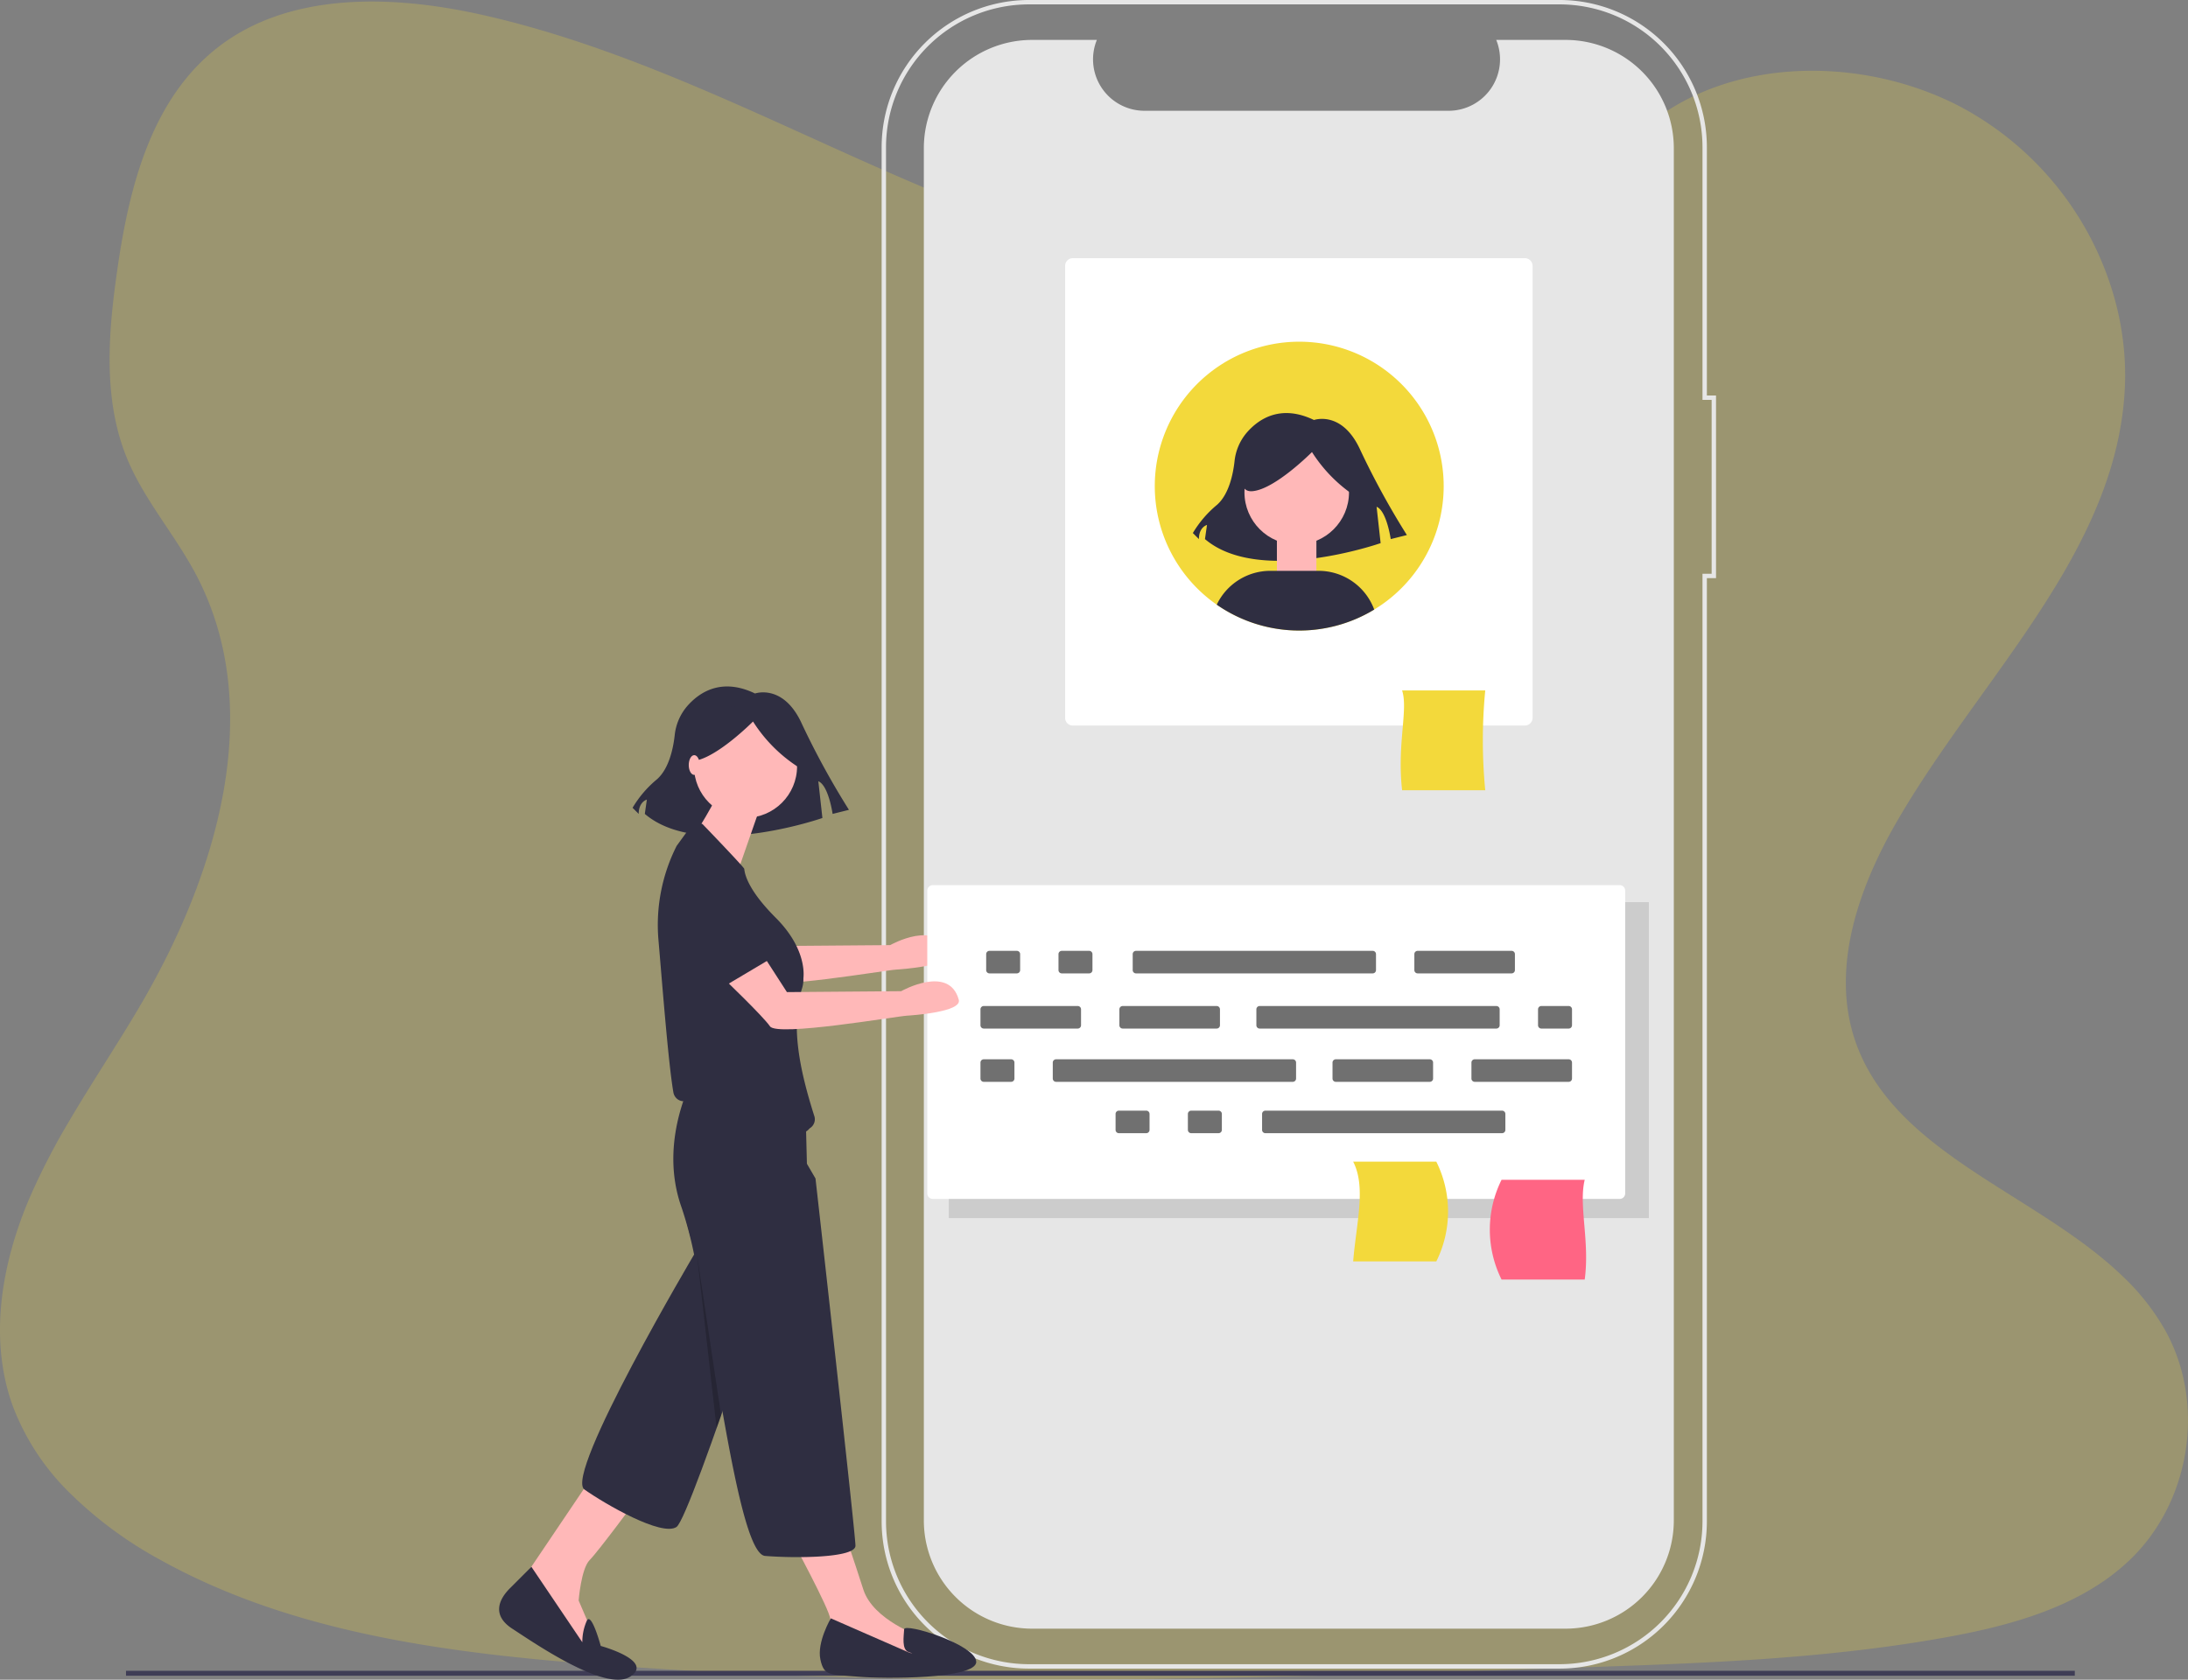 <svg xmlns="http://www.w3.org/2000/svg" width="350" height="268.753" viewBox="0 0 350 268.753"><rect x="0" y="0" width="350" height="268.753" fill="#808080" stroke="none"/><defs><style>.a,.e{fill:#f3d93b;}.a{opacity:0.23;}.b{fill:#e6e6e6;}.c{fill:#ffb8b8;}.d{fill:#fff;}.f{fill:#ccc;}.g{fill:#707070;}.h{fill:#2f2e41;}.i{fill:#3f3d56;}.j{fill:#ff6584;}.k{opacity:0.2;}</style></defs><g transform="translate(15)"><path class="a" d="M489.184,271.622c-.347.313-.666.617-1.005.913a33.528,33.528,0,0,1-3.928,2.961c-7.135,4.65-15.93,6.921-24.5,8.464-19.214,3.463-38.83,4.135-58.362,4.8-52.777,1.791-105.682,3.578-158.331-.549-20.8-1.628-42.061-4.354-60.91-12.711q-4.053-1.791-7.946-3.951a64.25,64.25,0,0,1-14.492-10.714,38.57,38.57,0,0,1-9.049-13.739c-3.983-10.816-1.876-22.966,2.673-33.568a110.022,110.022,0,0,1,6.376-12.329c3.512-5.97,7.385-11.768,10.917-17.733,12.571-21.2,20.774-48.032,9.17-69.78-3.335-6.248-8.154-11.734-10.872-18.256-3.467-8.344-3.2-17.609-2.1-26.609q.215-1.714.454-3.394c1.883-13.345,5.426-27.723,16.35-36.054,11.347-8.657,27.462-8.22,41.544-5.143,21.9,4.834,42.1,14.9,62.519,23.982s41.776,17.386,64.214,18.278c19.814.789,42.924-5.113,56.074-20.45C420.758,31.138,444.766,30,462.069,39a50.024,50.024,0,0,1,24.477,29.814,46.5,46.5,0,0,1,1.626,7.765,44.178,44.178,0,0,1,.291,7.324c-.052,1.209-.153,2.4-.291,3.587-2.891,24.693-23.7,44.17-36.354,66.228-6.181,10.774-10.546,23.716-6.3,35.334,6.483,17.7,29.029,24,42.643,37.172a37.1,37.1,0,0,1,6.691,8.485C501.461,246.437,499.023,262.271,489.184,271.622Z" transform="translate(-163.558 -21.971)"/><path class="b" d="M622.19,85.414H611.106a8.23,8.23,0,0,1-7.62,11.338H554.841a8.23,8.23,0,0,1-7.62-11.338H536.868a17.323,17.323,0,0,0-17.323,17.323V322.291a17.323,17.323,0,0,0,17.323,17.323H622.19a17.323,17.323,0,0,0,17.323-17.323V102.737A17.323,17.323,0,0,0,622.19,85.414Z" transform="translate(-386.764 -79.028)"/><path class="b" d="M608.773,334.2H523.86a23.575,23.575,0,0,1-23.548-23.548V90.771A23.574,23.574,0,0,1,523.86,67.223h84.913a23.574,23.574,0,0,1,23.548,23.548V130.5h1.463V159.73h-1.463V310.647A23.574,23.574,0,0,1,608.773,334.2ZM523.86,67.925a22.872,22.872,0,0,0-22.846,22.846V310.647a22.872,22.872,0,0,0,22.846,22.846h84.913a22.872,22.872,0,0,0,22.845-22.846V159.028h1.463V131.2h-1.463V90.771a22.871,22.871,0,0,0-22.845-22.846Z" transform="translate(-374.283 -67.223)"/><path class="c" d="M428.057,473.609l5.617,8.7,18.267-.146s7.679-4.337,9.223,1.381c.529,1.958-7.51,2.488-8.266,2.534-1.892.115-20.765,3.389-21.93,1.712s-7.294-7.535-7.294-7.535Z" transform="translate(-324.549 -330.944)"/><path class="d" d="M585.146,184.892a1.23,1.23,0,0,0-1.229,1.229v72.318a1.23,1.23,0,0,0,1.229,1.229h72.318a1.23,1.23,0,0,0,1.229-1.229V186.121a1.23,1.23,0,0,0-1.229-1.229Z" transform="translate(-428.537 -143.583)"/><path class="e" d="M750.35,397.867h-13.3c-.832-7.4,1-12.916,0-15.963h13.3a83.287,83.287,0,0,0,0,15.963Z" transform="translate(-527.765 -271.433)"/><rect class="f" width="111.987" height="50.552" transform="translate(136.772 144.344)"/><path class="e" d="M670.99,246.068a23.107,23.107,0,1,1-23.107-23.107A23.107,23.107,0,0,1,670.99,246.068Z" transform="translate(-455.053 -168.289)"/><path class="d" d="M521.993,470.641a.879.879,0,0,0-.878.878v48.446a.879.879,0,0,0,.878.878H631.874a.878.878,0,0,0,.878-.878V471.518a.879.879,0,0,0-.878-.878Z" transform="translate(-387.783 -329.018)"/><path class="g" d="M743.575,500.586a.527.527,0,0,0-.526.527v2.553a.527.527,0,0,0,.526.527h15.034a.527.527,0,0,0,.526-.527v-2.553a.527.527,0,0,0-.526-.527Z" transform="translate(-531.804 -348.451)"/><path class="g" d="M581.423,500.586a.527.527,0,0,0-.527.527v2.553a.527.527,0,0,0,.527.527h4.38a.527.527,0,0,0,.527-.527v-2.553a.527.527,0,0,0-.527-.527Z" transform="translate(-426.577 -348.451)"/><path class="g" d="M548.473,500.586a.527.527,0,0,0-.527.527v2.553a.527.527,0,0,0,.527.527h4.379a.527.527,0,0,0,.527-.527v-2.553a.527.527,0,0,0-.527-.527Z" transform="translate(-405.194 -348.451)"/><path class="g" d="M615.241,500.586a.527.527,0,0,0-.527.527v2.553a.527.527,0,0,0,.527.527h37.864a.527.527,0,0,0,.527-.527v-2.553a.527.527,0,0,0-.527-.527Z" transform="translate(-448.523 -348.451)"/><path class="g" d="M640.387,573.423a.527.527,0,0,0-.527.527V576.5a.527.527,0,0,0,.527.527h4.38a.527.527,0,0,0,.527-.526V573.95a.527.527,0,0,0-.527-.527Z" transform="translate(-464.841 -395.718)"/><path class="g" d="M607.437,573.423a.527.527,0,0,0-.527.527V576.5a.527.527,0,0,0,.527.527h4.38a.527.527,0,0,0,.527-.526V573.95a.527.527,0,0,0-.527-.527Z" transform="translate(-443.459 -395.718)"/><path class="g" d="M674.2,573.423a.527.527,0,0,0-.527.527V576.5a.527.527,0,0,0,.527.527h37.864a.527.527,0,0,0,.527-.526V573.95a.527.527,0,0,0-.527-.527Z" transform="translate(-486.787 -395.718)"/><path class="g" d="M609.172,525.732a.527.527,0,0,0-.527.527v2.553a.527.527,0,0,0,.527.527h15.034a.527.527,0,0,0,.527-.527v-2.553a.527.527,0,0,0-.527-.527Z" transform="translate(-444.584 -364.769)"/><path class="g" d="M545.872,525.732a.527.527,0,0,0-.527.527v2.553a.527.527,0,0,0,.527.527h15.034a.527.527,0,0,0,.527-.527v-2.553a.527.527,0,0,0-.527-.527Z" transform="translate(-403.506 -364.769)"/><path class="g" d="M799.937,525.732a.527.527,0,0,0-.527.527v2.553a.527.527,0,0,0,.527.527h4.38a.527.527,0,0,0,.527-.527v-2.553a.527.527,0,0,0-.527-.527Z" transform="translate(-568.38 -364.769)"/><path class="g" d="M671.6,525.732a.527.527,0,0,0-.527.527v2.553a.527.527,0,0,0,.527.527h37.864a.527.527,0,0,0,.526-.527v-2.553a.527.527,0,0,0-.526-.527Z" transform="translate(-485.099 -364.769)"/><path class="g" d="M706.289,550.011a.527.527,0,0,0-.527.527v2.553a.527.527,0,0,0,.527.527h15.034a.527.527,0,0,0,.527-.527v-2.553a.527.527,0,0,0-.527-.527Z" transform="translate(-507.608 -380.525)"/><path class="g" d="M769.589,550.011a.527.527,0,0,0-.527.527v2.553a.527.527,0,0,0,.527.527h15.034a.527.527,0,0,0,.527-.527v-2.553a.527.527,0,0,0-.527-.527Z" transform="translate(-548.686 -380.525)"/><path class="g" d="M545.872,550.011a.527.527,0,0,0-.527.527v2.553a.527.527,0,0,0,.527.527h4.38a.527.527,0,0,0,.527-.527v-2.553a.527.527,0,0,0-.527-.527Z" transform="translate(-403.506 -380.525)"/><path class="g" d="M578.822,550.011a.527.527,0,0,0-.527.527v2.553a.527.527,0,0,0,.527.527h37.864a.527.527,0,0,0,.527-.527v-2.553a.527.527,0,0,0-.527-.527Z" transform="translate(-424.889 -380.525)"/><path class="h" d="M661.492,256.592s4.522-1.615,7.43,4.845A127.4,127.4,0,0,0,676.352,275l-2.584.646s-.646-4.522-2.261-5.168l.646,5.814s-19.382,6.784-28.1-.646l.323-2.261s-1.292.323-1.292,2.261l-.969-.969a17.361,17.361,0,0,1,3.876-4.522c1.908-1.7,2.564-4.923,2.789-6.941a8.4,8.4,0,0,1,1.934-4.574C652.642,256.406,656.162,254.026,661.492,256.592Z" transform="translate(-466.302 -189.391)"/><circle class="c" cx="8.362" cy="8.362" r="8.362" transform="translate(184.068 70.406)"/><path class="h" d="M683.224,276.3a23.6,23.6,0,0,1-7.55-7.453s-5.909,5.962-9.52,6.26-.328-7.155-.328-7.155l6.565-1.491,6.237.6,4.924,2.981Z" transform="translate(-480.805 -196.518)"/><rect class="c" width="6.319" height="6.319" transform="translate(189.257 85.366)"/><path class="h" d="M678.2,333.591a23.117,23.117,0,0,1-25.185-.783,9.492,9.492,0,0,1,8.566-5.417h7.723a9.481,9.481,0,0,1,8.9,6.2Z" transform="translate(-473.379 -236.058)"/><rect class="i" width="311.739" height="0.787" transform="translate(5.156 267.329)"/><path class="j" d="M779.318,620.893h13.3c.832-6.139-1-11.871,0-15.963h-13.3A17.9,17.9,0,0,0,779.318,620.893Z" transform="translate(-554.122 -416.164)"/><path class="e" d="M728.464,612.628h-13.3c.5-6.138,2.107-11.87,0-15.963h13.3A17.9,17.9,0,0,1,728.464,612.628Z" transform="translate(-513.707 -410.801)"/><path class="h" d="M406.414,381.217s4.571-1.633,7.51,4.9a128.788,128.788,0,0,0,7.51,13.714l-2.612.653s-.653-4.571-2.286-5.225l.653,5.878s-19.592,6.857-28.408-.653l.326-2.286s-1.306.327-1.306,2.286l-.98-.98a17.549,17.549,0,0,1,3.918-4.571c1.929-1.715,2.592-4.977,2.82-7.016a8.491,8.491,0,0,1,1.955-4.623C397.468,381.029,401.026,378.623,406.414,381.217Z" transform="translate(-300.634 -270.258)"/><path class="c" d="M346.237,741.9l-11.385,16.881,10.6,10.6,1.374-2.748-2.356-5.5s.393-5.1,1.767-6.478,7.459-9.618,7.459-9.618Z" transform="translate(-266.908 -505.052)"/><path class="h" d="M379.593,586.458s-2.159,3.417,2.356,18.139c0,0-21.059,35.542-17.722,37.9s12.367,7.568,14.723,6,19.487-54.772,19.487-54.772Z" transform="translate(-285.739 -404.177)"/><path class="h" d="M331.178,781.324l-3.435,3.435c-1.767,1.767-2.944,4.318.393,6.478s14.918,10.207,18.844,7.656-4.711-4.907-4.711-4.907-1.428-5.3-2.186-4.12a8.25,8.25,0,0,0-.758,3.531Z" transform="translate(-261.173 -530.634)"/><path class="c" d="M458.985,764.918s6.281,11.581,6.281,12.955-.393,5.3-.393,5.3l11.974,2.944,4.122-1.963-1.374-3.533s-7.459-2.552-9.03-7.459-3.337-10.011-3.337-10.011Z" transform="translate(-347.463 -518.841)"/><circle class="c" cx="8.244" cy="8.244" r="8.244" transform="translate(96.014 114.363)"/><path class="c" d="M421.224,431.524l-3.936,11.31-8.627-3.85s5.889-9.03,5.889-10.207Z" transform="translate(-314.806 -301.85)"/><path class="h" d="M420.277,551.231h-10.4s-7.459,11.385-3.141,23.359a62.079,62.079,0,0,1,1.973,7.439c1.507,6.984,3.007,16.444,4.545,25.137,2.16,12.211,4.393,22.907,6.82,23.1,4.907.393,14.45.327,14.45-1.636s-6.392-58.753-6.392-58.753l-1.374-2.356-.26-10.26A6.189,6.189,0,0,0,420.277,551.231Z" transform="translate(-312.682 -381.317)"/><path class="h" d="M473.892,804.809s-2.257,3.828-1.669,6.576,1.57,2.355,5.889,2.748,19.041.393,19.041-2.356-11.485-6.317-11.533-5.219-.441,3.257.737,3.649.1.1.1.1Z" transform="translate(-355.991 -545.874)"/><path class="h" d="M406.065,486.085c1.535,0,4.837-3.943,6.565-2.215,1.257,1.257,2.323,2.464,3.264,3.529,2.7,3.057,5.062,5.859,6.7,3.849.248-.3-.586.4.109-.075a1.682,1.682,0,0,0,.678-1.825c-2.381-7.458-3.863-14.6-1.97-20.572a4.842,4.842,0,0,0,.2-1.46q0-.108.01-.217c.1-1.1.075-5.046-4.445-9.566-4.131-4.131-4.923-6.669-5.028-7.814-.025-.267-6.683-7.175-6.683-7.175a1.674,1.674,0,0,0-2,.563l-2.133,2.933a28.051,28.051,0,0,0-2.925,14.857c.577,6.654,1.58,19.814,2.4,24.561a1.734,1.734,0,0,0,.642,1.094,1.653,1.653,0,0,0,1.693.2A7.127,7.127,0,0,1,406.065,486.085Z" transform="translate(-308.094 -310.699)"/><path class="k" d="M264.017,597.459l-3.869-25.777,3.147,27.827Z" transform="translate(-163.665 -370.989)"/><path class="c" d="M433.057,494.609l5.617,8.7,18.267-.146s7.679-4.337,9.223,1.381c.529,1.958-7.51,2.488-8.266,2.534-1.892.115-20.765,3.389-21.93,1.712s-7.294-7.535-7.294-7.535Z" transform="translate(-327.793 -344.572)"/><path class="h" d="M412.023,476.146s3.19-2.079,7.568,1.618,5.255,7.006,5.255,7.006l-10.315,6.13S404.454,480.172,412.023,476.146Z" transform="translate(-315.159 -332.213)"/><path class="h" d="M428.382,399.14a23.858,23.858,0,0,1-7.632-7.534s-5.973,6.027-9.623,6.328-.332-7.233-.332-7.233l6.637-1.507,6.3.6,4.977,3.014Z" transform="translate(-315.295 -276.165)"/><ellipse class="c" cx="0.878" cy="1.58" rx="0.878" ry="1.58" transform="translate(95.174 120.823)"/></g></svg>